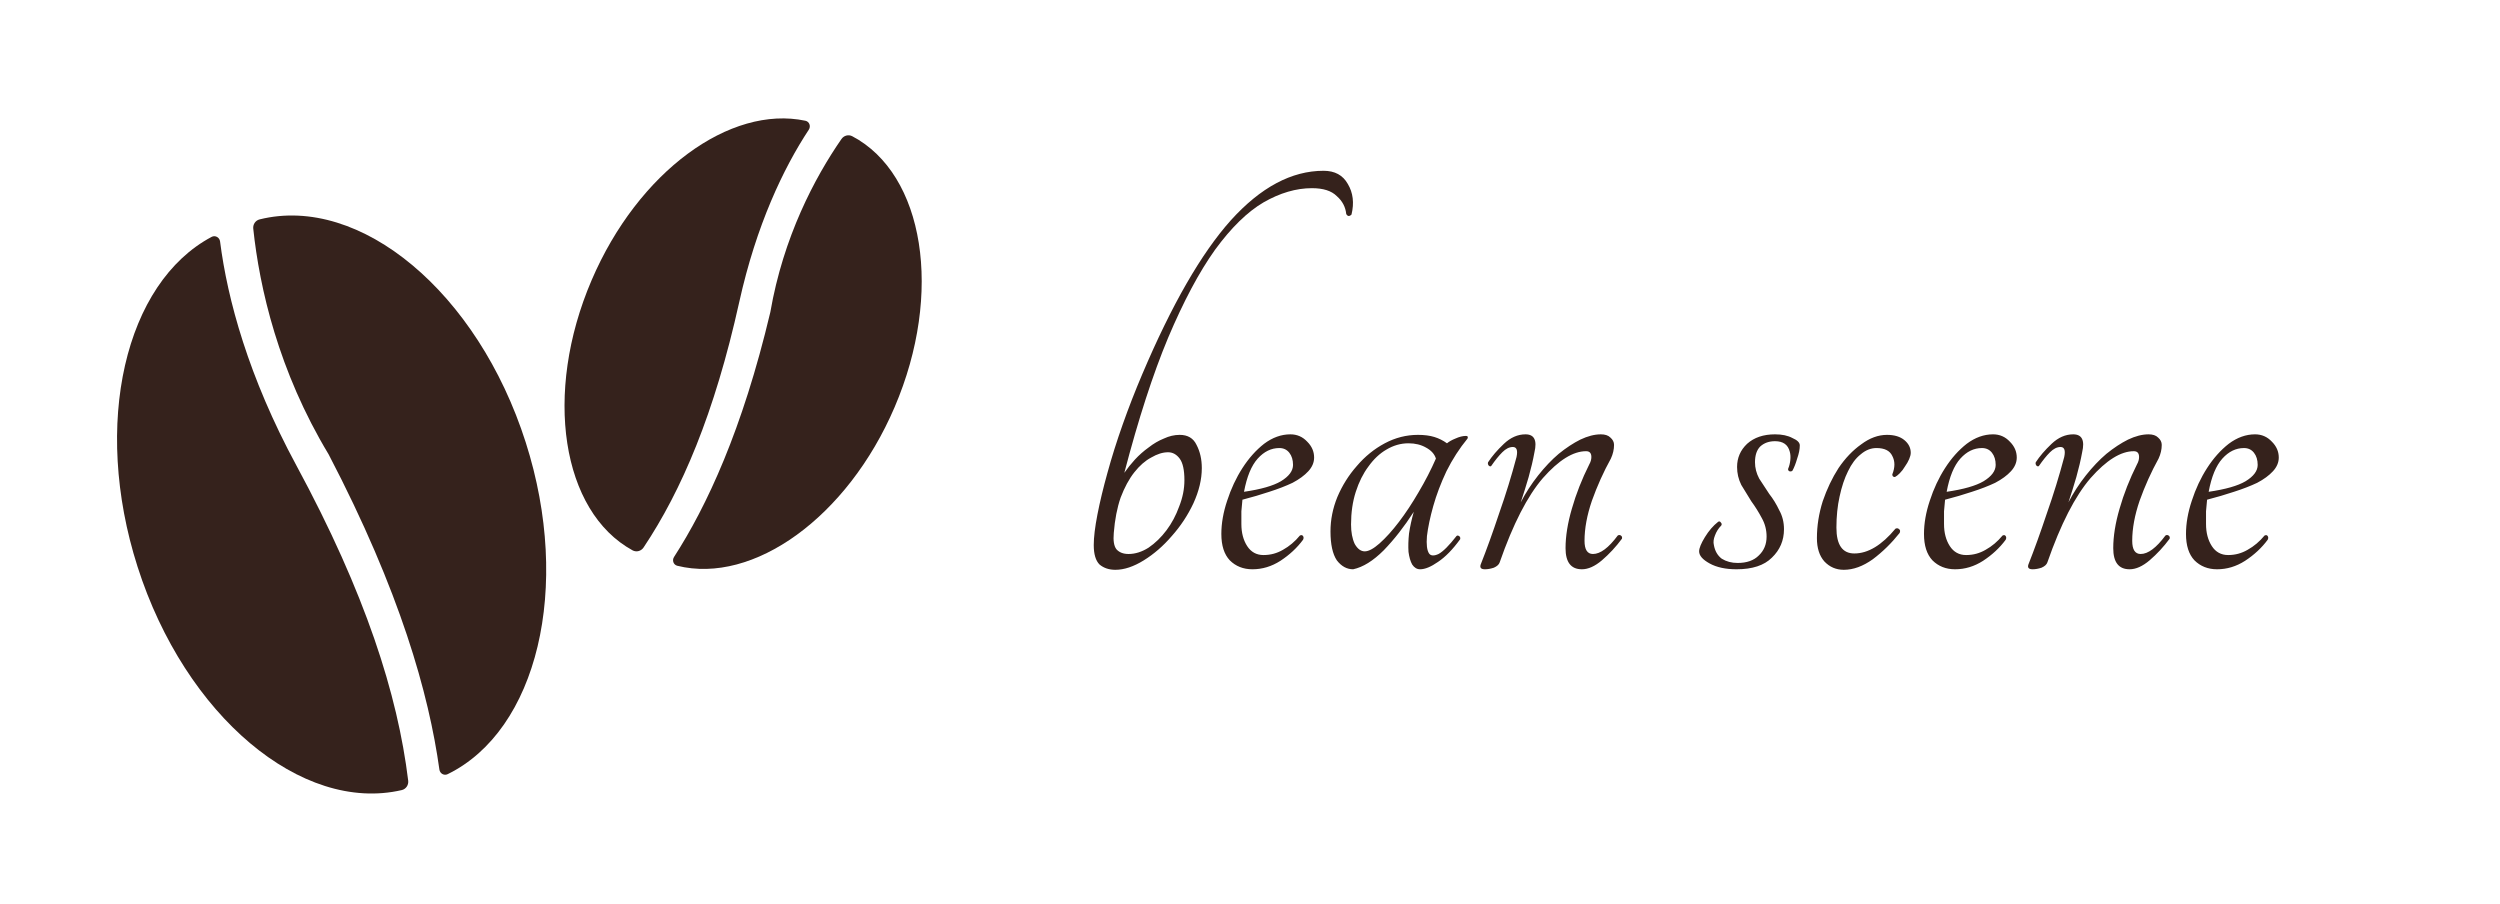 <svg width="830" height="300" viewBox="0 0 830 300" fill="#fff" xmlns="http://www.w3.org/2000/svg">
<path d="M267.392 40.089C268.724 40.371 269.273 41.917 268.525 43.054C260.103 55.843 251.094 74.712 245.44 100.235C237.218 137.348 226.296 162.849 213.666 181.764C212.86 182.972 211.286 183.411 210.012 182.714C186.486 169.845 180.276 130.698 196.421 93.014C211.869 56.955 242.406 34.79 267.392 40.089Z" fill="#35221C"/>
<path d="M282.95 45.23C281.696 44.569 280.168 44.99 279.361 46.156C270.483 58.991 260.07 78.672 255.757 103.602C246.451 142.877 234.628 168.075 223.78 184.916C223.064 186.027 223.583 187.519 224.865 187.837C250.062 194.098 281.319 171.807 297.01 135.182C313.262 97.249 306.862 57.833 282.95 45.23Z" fill="#35221C "/>
<path d="M70.261 78.645C71.462 78.006 72.889 78.812 73.062 80.162C75.514 99.4 82.49 125.118 98.382 154.501C121.38 197.019 132.021 230.556 135.521 259.178C135.697 260.619 134.794 261.979 133.38 262.308C100.16 270.03 61.496 237.722 45.657 188.117C30.485 140.604 41.576 93.888 70.261 78.645Z" fill="#35221C"/>
<path d="M86.188 72.839C84.812 73.181 83.931 74.497 84.08 75.907C86.149 95.527 92.435 123.2 109.099 150.841C132.887 196.403 142.389 230.41 145.88 255.505C146.062 256.814 147.431 257.604 148.618 257.024C178.281 242.529 189.946 195.114 174.544 146.878C158.604 96.958 119.548 64.555 86.188 72.839Z" fill="#35221C"/>
<path d="M439.425 56.7C443.158 56.7 445.842 58.158 447.475 61.075C449.225 63.992 449.633 67.375 448.7 71.225C448 71.925 447.417 71.867 446.95 71.05C446.717 68.717 445.667 66.733 443.8 65.1C442.05 63.35 439.308 62.475 435.575 62.475C430.325 62.475 424.958 64.05 419.475 67.2C414.108 70.35 408.742 75.6 403.375 82.95C398.125 90.3 392.933 100.042 387.8 112.175C382.783 124.192 377.942 139.125 373.275 156.975C374.325 155.458 375.492 154 376.775 152.6C378.175 151.083 379.692 149.742 381.325 148.575C382.958 147.292 384.65 146.3 386.4 145.6C388.15 144.783 389.9 144.375 391.65 144.375C394.333 144.375 396.2 145.483 397.25 147.7C398.417 149.917 399 152.483 399 155.4C399 159.133 398.067 163.042 396.2 167.125C394.333 171.092 391.942 174.708 389.025 177.975C386.225 181.242 383.133 183.925 379.75 186.025C376.367 188.125 373.217 189.175 370.3 189.175C368.2 189.175 366.45 188.592 365.05 187.425C363.767 186.142 363.125 183.983 363.125 180.95C363.125 178.383 363.533 175 364.35 170.8C365.167 166.6 366.275 161.992 367.675 156.975C369.075 151.842 370.767 146.475 372.75 140.875C374.733 135.275 376.892 129.733 379.225 124.25C389.025 101.15 398.825 84.117 408.625 73.15C418.542 62.183 428.808 56.7 439.425 56.7ZM387.8 150.15C386.05 150.15 384.183 150.733 382.2 151.9C380.217 152.95 378.35 154.583 376.6 156.8C374.85 159.017 373.333 161.817 372.05 165.2C370.883 168.583 370.125 172.492 369.775 176.925C369.542 179.492 369.833 181.3 370.65 182.35C371.583 183.4 372.925 183.925 374.675 183.925C376.892 183.925 379.108 183.225 381.325 181.825C383.542 180.308 385.525 178.383 387.275 176.05C389.025 173.717 390.425 171.092 391.475 168.175C392.642 165.258 393.225 162.342 393.225 159.425C393.225 156.042 392.7 153.65 391.65 152.25C390.6 150.85 389.317 150.15 387.8 150.15ZM436.287 151.9C436.287 153.533 435.646 155.05 434.362 156.45C433.079 157.85 431.329 159.133 429.112 160.3C426.896 161.35 424.329 162.342 421.412 163.275C418.612 164.208 415.637 165.083 412.487 165.9C412.371 167.183 412.254 168.467 412.137 169.75C412.137 171.033 412.137 172.433 412.137 173.95C412.137 176.867 412.779 179.317 414.062 181.3C415.346 183.283 417.154 184.275 419.487 184.275C421.821 184.275 423.979 183.692 425.962 182.525C428.062 181.358 429.929 179.783 431.562 177.8C432.029 177.567 432.379 177.625 432.612 177.975C432.846 178.325 432.846 178.733 432.612 179.2C430.629 181.883 428.121 184.217 425.087 186.2C422.171 188.067 419.079 189 415.812 189C412.779 189 410.271 188.008 408.287 186.025C406.421 184.042 405.487 181.125 405.487 177.275C405.487 173.775 406.129 170.1 407.412 166.25C408.696 162.283 410.387 158.667 412.487 155.4C414.587 152.133 416.979 149.45 419.662 147.35C422.462 145.25 425.379 144.2 428.412 144.2C430.629 144.2 432.496 145.017 434.012 146.65C435.529 148.167 436.287 149.917 436.287 151.9ZM424.737 148.75C422.054 148.75 419.662 149.917 417.562 152.25C415.462 154.583 413.946 158.258 413.012 163.275C418.612 162.458 422.696 161.292 425.262 159.775C427.946 158.142 429.287 156.333 429.287 154.35C429.287 152.717 428.879 151.375 428.062 150.325C427.246 149.275 426.137 148.75 424.737 148.75ZM483.547 177.975C483.78 177.742 484.072 177.742 484.422 177.975C484.772 178.208 484.889 178.558 484.772 179.025C482.322 182.408 479.872 184.917 477.422 186.55C475.089 188.183 473.105 189 471.472 189C470.422 189 469.547 188.475 468.847 187.425C468.264 186.375 467.855 184.975 467.622 183.225C467.505 181.358 467.564 179.317 467.797 177.1C468.147 174.767 468.672 172.375 469.372 169.925C466.222 174.825 462.897 179.083 459.397 182.7C455.897 186.2 452.514 188.3 449.247 189C447.147 189 445.339 188.008 443.822 186.025C442.422 183.925 441.722 180.717 441.722 176.4C441.722 172.55 442.48 168.758 443.997 165.025C445.63 161.175 447.789 157.733 450.472 154.7C453.155 151.55 456.247 149.042 459.747 147.175C463.247 145.308 466.922 144.375 470.772 144.375C472.872 144.375 474.68 144.608 476.197 145.075C477.714 145.542 479.114 146.242 480.397 147.175C481.097 146.592 482.03 146.067 483.197 145.6C484.48 145.017 485.647 144.725 486.697 144.725C487.28 144.725 487.455 145.017 487.222 145.6C484.539 148.867 482.205 152.483 480.222 156.45C478.355 160.417 476.897 164.267 475.847 168C474.797 171.733 474.097 175.058 473.747 177.975C473.514 180.775 473.747 182.7 474.447 183.75C475.03 184.567 476.08 184.625 477.597 183.925C479.114 183.108 481.097 181.125 483.547 177.975ZM453.097 183.05C454.38 183.05 456.014 182.175 457.997 180.425C460.097 178.558 462.255 176.167 464.472 173.25C466.689 170.333 468.847 167.067 470.947 163.45C473.164 159.717 475.089 155.983 476.722 152.25C476.255 150.733 475.147 149.508 473.397 148.575C471.764 147.642 469.839 147.175 467.622 147.175C465.055 147.175 462.605 147.875 460.272 149.275C458.055 150.558 456.072 152.425 454.322 154.875C452.572 157.208 451.172 160.008 450.122 163.275C449.072 166.542 448.547 170.158 448.547 174.125C448.547 176.692 448.955 178.85 449.772 180.6C450.705 182.233 451.814 183.05 453.097 183.05ZM537.087 177.8C537.437 177.567 537.787 177.567 538.137 177.8C538.487 178.033 538.604 178.383 538.487 178.85C536.504 181.533 534.287 183.925 531.837 186.025C529.504 188.008 527.287 189 525.187 189C521.571 189 519.762 186.667 519.762 182C519.762 178.033 520.462 173.658 521.862 168.875C523.262 163.975 525.187 159.075 527.637 154.175C528.104 153.358 528.337 152.542 528.337 151.725C528.337 150.442 527.754 149.8 526.587 149.8C522.271 149.8 517.487 152.775 512.237 158.725C507.104 164.675 502.321 174.008 497.887 186.725C497.654 187.425 497.012 188.008 495.962 188.475C494.912 188.825 493.921 189 492.987 189C491.704 189 491.237 188.475 491.587 187.425C493.571 182.408 495.612 176.75 497.712 170.45C499.929 164.15 501.854 157.908 503.487 151.725C503.954 149.508 503.546 148.4 502.262 148.4C501.096 148.4 499.929 148.983 498.762 150.15C497.596 151.317 496.371 152.833 495.087 154.7C494.854 154.933 494.562 154.875 494.212 154.525C493.979 154.175 493.921 153.825 494.037 153.475C495.321 151.492 497.071 149.45 499.287 147.35C501.504 145.25 503.896 144.2 506.462 144.2C509.379 144.2 510.371 146.183 509.437 150.15C508.971 152.717 508.329 155.458 507.512 158.375C506.696 161.175 505.821 163.975 504.887 166.775C506.521 163.625 508.446 160.65 510.662 157.85C512.879 155.05 515.154 152.658 517.487 150.675C519.937 148.692 522.329 147.117 524.662 145.95C527.112 144.783 529.387 144.2 531.487 144.2C532.887 144.2 533.937 144.55 534.637 145.25C535.454 145.95 535.862 146.767 535.862 147.7C535.862 149.217 535.512 150.733 534.812 152.25C532.362 156.683 530.262 161.35 528.512 166.25C526.879 171.033 526.062 175.467 526.062 179.55C526.062 182.467 526.996 183.925 528.862 183.925C531.312 183.925 534.054 181.883 537.087 177.8ZM589.308 144.2C591.642 144.2 593.567 144.608 595.083 145.425C596.717 146.125 597.533 146.942 597.533 147.875C597.533 149.158 597.242 150.617 596.658 152.25C596.192 153.883 595.667 155.225 595.083 156.275C594.85 156.508 594.5 156.567 594.033 156.45C593.683 156.217 593.567 155.925 593.683 155.575C594.033 154.758 594.267 153.825 594.383 152.775C594.5 151.725 594.442 150.792 594.208 149.975C593.625 147.642 591.992 146.475 589.308 146.475C587.325 146.475 585.692 147.058 584.408 148.225C583.242 149.392 582.658 151.142 582.658 153.475C582.658 155.342 583.125 157.15 584.058 158.9C585.108 160.533 586.217 162.225 587.383 163.975C588.667 165.608 589.775 167.417 590.708 169.4C591.758 171.267 592.283 173.367 592.283 175.7C592.283 179.433 590.942 182.583 588.258 185.15C585.692 187.717 581.783 189 576.533 189C572.917 189 569.942 188.358 567.608 187.075C565.275 185.792 564.108 184.45 564.108 183.05C564.108 182 564.75 180.425 566.033 178.325C567.317 176.225 568.775 174.533 570.408 173.25C570.758 173.017 571.05 173.075 571.283 173.425C571.633 173.775 571.692 174.125 571.458 174.475C570.525 175.408 569.825 176.517 569.358 177.8C568.892 178.967 568.775 180.017 569.008 180.95C569.358 182.933 570.233 184.45 571.633 185.5C573.15 186.433 574.9 186.9 576.883 186.9C579.917 186.9 582.25 186.083 583.883 184.45C585.633 182.817 586.508 180.717 586.508 178.15C586.508 175.933 585.983 173.892 584.933 172.025C583.883 170.042 582.717 168.175 581.433 166.425C580.267 164.558 579.158 162.75 578.108 161C577.175 159.133 576.708 157.15 576.708 155.05C576.708 152.017 577.817 149.45 580.033 147.35C582.367 145.25 585.458 144.2 589.308 144.2ZM629.117 158.375C628.533 158.375 628.242 158.083 628.242 157.5C629.175 155.167 629.175 153.125 628.242 151.375C627.425 149.625 625.675 148.75 622.992 148.75C621.125 148.75 619.375 149.45 617.742 150.85C616.108 152.133 614.708 154 613.542 156.45C612.375 158.783 611.442 161.583 610.742 164.85C610.042 168 609.692 171.442 609.692 175.175C609.692 180.892 611.675 183.75 615.642 183.75C620.192 183.75 624.742 181.008 629.292 175.525C629.758 175.292 630.167 175.35 630.517 175.7C630.867 175.933 630.925 176.342 630.692 176.925C628.008 180.308 625.033 183.225 621.767 185.675C618.5 188.008 615.292 189.175 612.142 189.175C609.575 189.175 607.417 188.242 605.667 186.375C604.033 184.508 603.217 181.942 603.217 178.675C603.217 174.592 603.858 170.508 605.142 166.425C606.542 162.342 608.292 158.667 610.392 155.4C612.608 152.133 615.117 149.508 617.917 147.525C620.717 145.425 623.575 144.375 626.492 144.375C628.942 144.375 630.867 144.958 632.267 146.125C633.667 147.292 634.367 148.692 634.367 150.325C634.367 150.908 634.192 151.608 633.842 152.425C633.492 153.242 633.025 154.058 632.442 154.875C631.975 155.692 631.392 156.45 630.692 157.15C630.108 157.733 629.583 158.142 629.117 158.375ZM669.564 151.9C669.564 153.533 668.922 155.05 667.639 156.45C666.355 157.85 664.605 159.133 662.389 160.3C660.172 161.35 657.605 162.342 654.689 163.275C651.889 164.208 648.914 165.083 645.764 165.9C645.647 167.183 645.53 168.467 645.414 169.75C645.414 171.033 645.414 172.433 645.414 173.95C645.414 176.867 646.055 179.317 647.339 181.3C648.622 183.283 650.43 184.275 652.764 184.275C655.097 184.275 657.255 183.692 659.239 182.525C661.339 181.358 663.205 179.783 664.839 177.8C665.305 177.567 665.655 177.625 665.889 177.975C666.122 178.325 666.122 178.733 665.889 179.2C663.905 181.883 661.397 184.217 658.364 186.2C655.447 188.067 652.355 189 649.089 189C646.055 189 643.547 188.008 641.564 186.025C639.697 184.042 638.764 181.125 638.764 177.275C638.764 173.775 639.405 170.1 640.689 166.25C641.972 162.283 643.664 158.667 645.764 155.4C647.864 152.133 650.255 149.45 652.939 147.35C655.739 145.25 658.655 144.2 661.689 144.2C663.905 144.2 665.772 145.017 667.289 146.65C668.805 148.167 669.564 149.917 669.564 151.9ZM658.014 148.75C655.33 148.75 652.939 149.917 650.839 152.25C648.739 154.583 647.222 158.258 646.289 163.275C651.889 162.458 655.972 161.292 658.539 159.775C661.222 158.142 662.564 156.333 662.564 154.35C662.564 152.717 662.155 151.375 661.339 150.325C660.522 149.275 659.414 148.75 658.014 148.75ZM718.923 177.8C719.273 177.567 719.623 177.567 719.973 177.8C720.323 178.033 720.44 178.383 720.323 178.85C718.34 181.533 716.123 183.925 713.673 186.025C711.34 188.008 709.123 189 707.023 189C703.407 189 701.598 186.667 701.598 182C701.598 178.033 702.298 173.658 703.698 168.875C705.098 163.975 707.023 159.075 709.473 154.175C709.94 153.358 710.173 152.542 710.173 151.725C710.173 150.442 709.59 149.8 708.423 149.8C704.107 149.8 699.323 152.775 694.073 158.725C688.94 164.675 684.157 174.008 679.723 186.725C679.49 187.425 678.848 188.008 677.798 188.475C676.748 188.825 675.757 189 674.823 189C673.54 189 673.073 188.475 673.423 187.425C675.407 182.408 677.448 176.75 679.548 170.45C681.765 164.15 683.69 157.908 685.323 151.725C685.79 149.508 685.382 148.4 684.098 148.4C682.932 148.4 681.765 148.983 680.598 150.15C679.432 151.317 678.207 152.833 676.923 154.7C676.69 154.933 676.398 154.875 676.048 154.525C675.815 154.175 675.757 153.825 675.873 153.475C677.157 151.492 678.907 149.45 681.123 147.35C683.34 145.25 685.732 144.2 688.298 144.2C691.215 144.2 692.207 146.183 691.273 150.15C690.807 152.717 690.165 155.458 689.348 158.375C688.532 161.175 687.657 163.975 686.723 166.775C688.357 163.625 690.282 160.65 692.498 157.85C694.715 155.05 696.99 152.658 699.323 150.675C701.773 148.692 704.165 147.117 706.498 145.95C708.948 144.783 711.223 144.2 713.323 144.2C714.723 144.2 715.773 144.55 716.473 145.25C717.29 145.95 717.698 146.767 717.698 147.7C717.698 149.217 717.348 150.733 716.648 152.25C714.198 156.683 712.098 161.35 710.348 166.25C708.715 171.033 707.898 175.467 707.898 179.55C707.898 182.467 708.832 183.925 710.698 183.925C713.148 183.925 715.89 181.883 718.923 177.8ZM756.551 151.9C756.551 153.533 755.909 155.05 754.626 156.45C753.343 157.85 751.593 159.133 749.376 160.3C747.159 161.35 744.593 162.342 741.676 163.275C738.876 164.208 735.901 165.083 732.751 165.9C732.634 167.183 732.518 168.467 732.401 169.75C732.401 171.033 732.401 172.433 732.401 173.95C732.401 176.867 733.043 179.317 734.326 181.3C735.609 183.283 737.418 184.275 739.751 184.275C742.084 184.275 744.243 183.692 746.226 182.525C748.326 181.358 750.193 179.783 751.826 177.8C752.293 177.567 752.643 177.625 752.876 177.975C753.109 178.325 753.109 178.733 752.876 179.2C750.893 181.883 748.384 184.217 745.351 186.2C742.434 188.067 739.343 189 736.076 189C733.043 189 730.534 188.008 728.551 186.025C726.684 184.042 725.751 181.125 725.751 177.275C725.751 173.775 726.393 170.1 727.676 166.25C728.959 162.283 730.651 158.667 732.751 155.4C734.851 152.133 737.243 149.45 739.926 147.35C742.726 145.25 745.643 144.2 748.676 144.2C750.893 144.2 752.759 145.017 754.276 146.65C755.793 148.167 756.551 149.917 756.551 151.9ZM745.001 148.75C742.318 148.75 739.926 149.917 737.826 152.25C735.726 154.583 734.209 158.258 733.276 163.275C738.876 162.458 742.959 161.292 745.526 159.775C748.209 158.142 749.551 156.333 749.551 154.35C749.551 152.717 749.143 151.375 748.326 150.325C747.509 149.275 746.401 148.75 745.001 148.75Z" fill="#35221C"/>
</svg>
